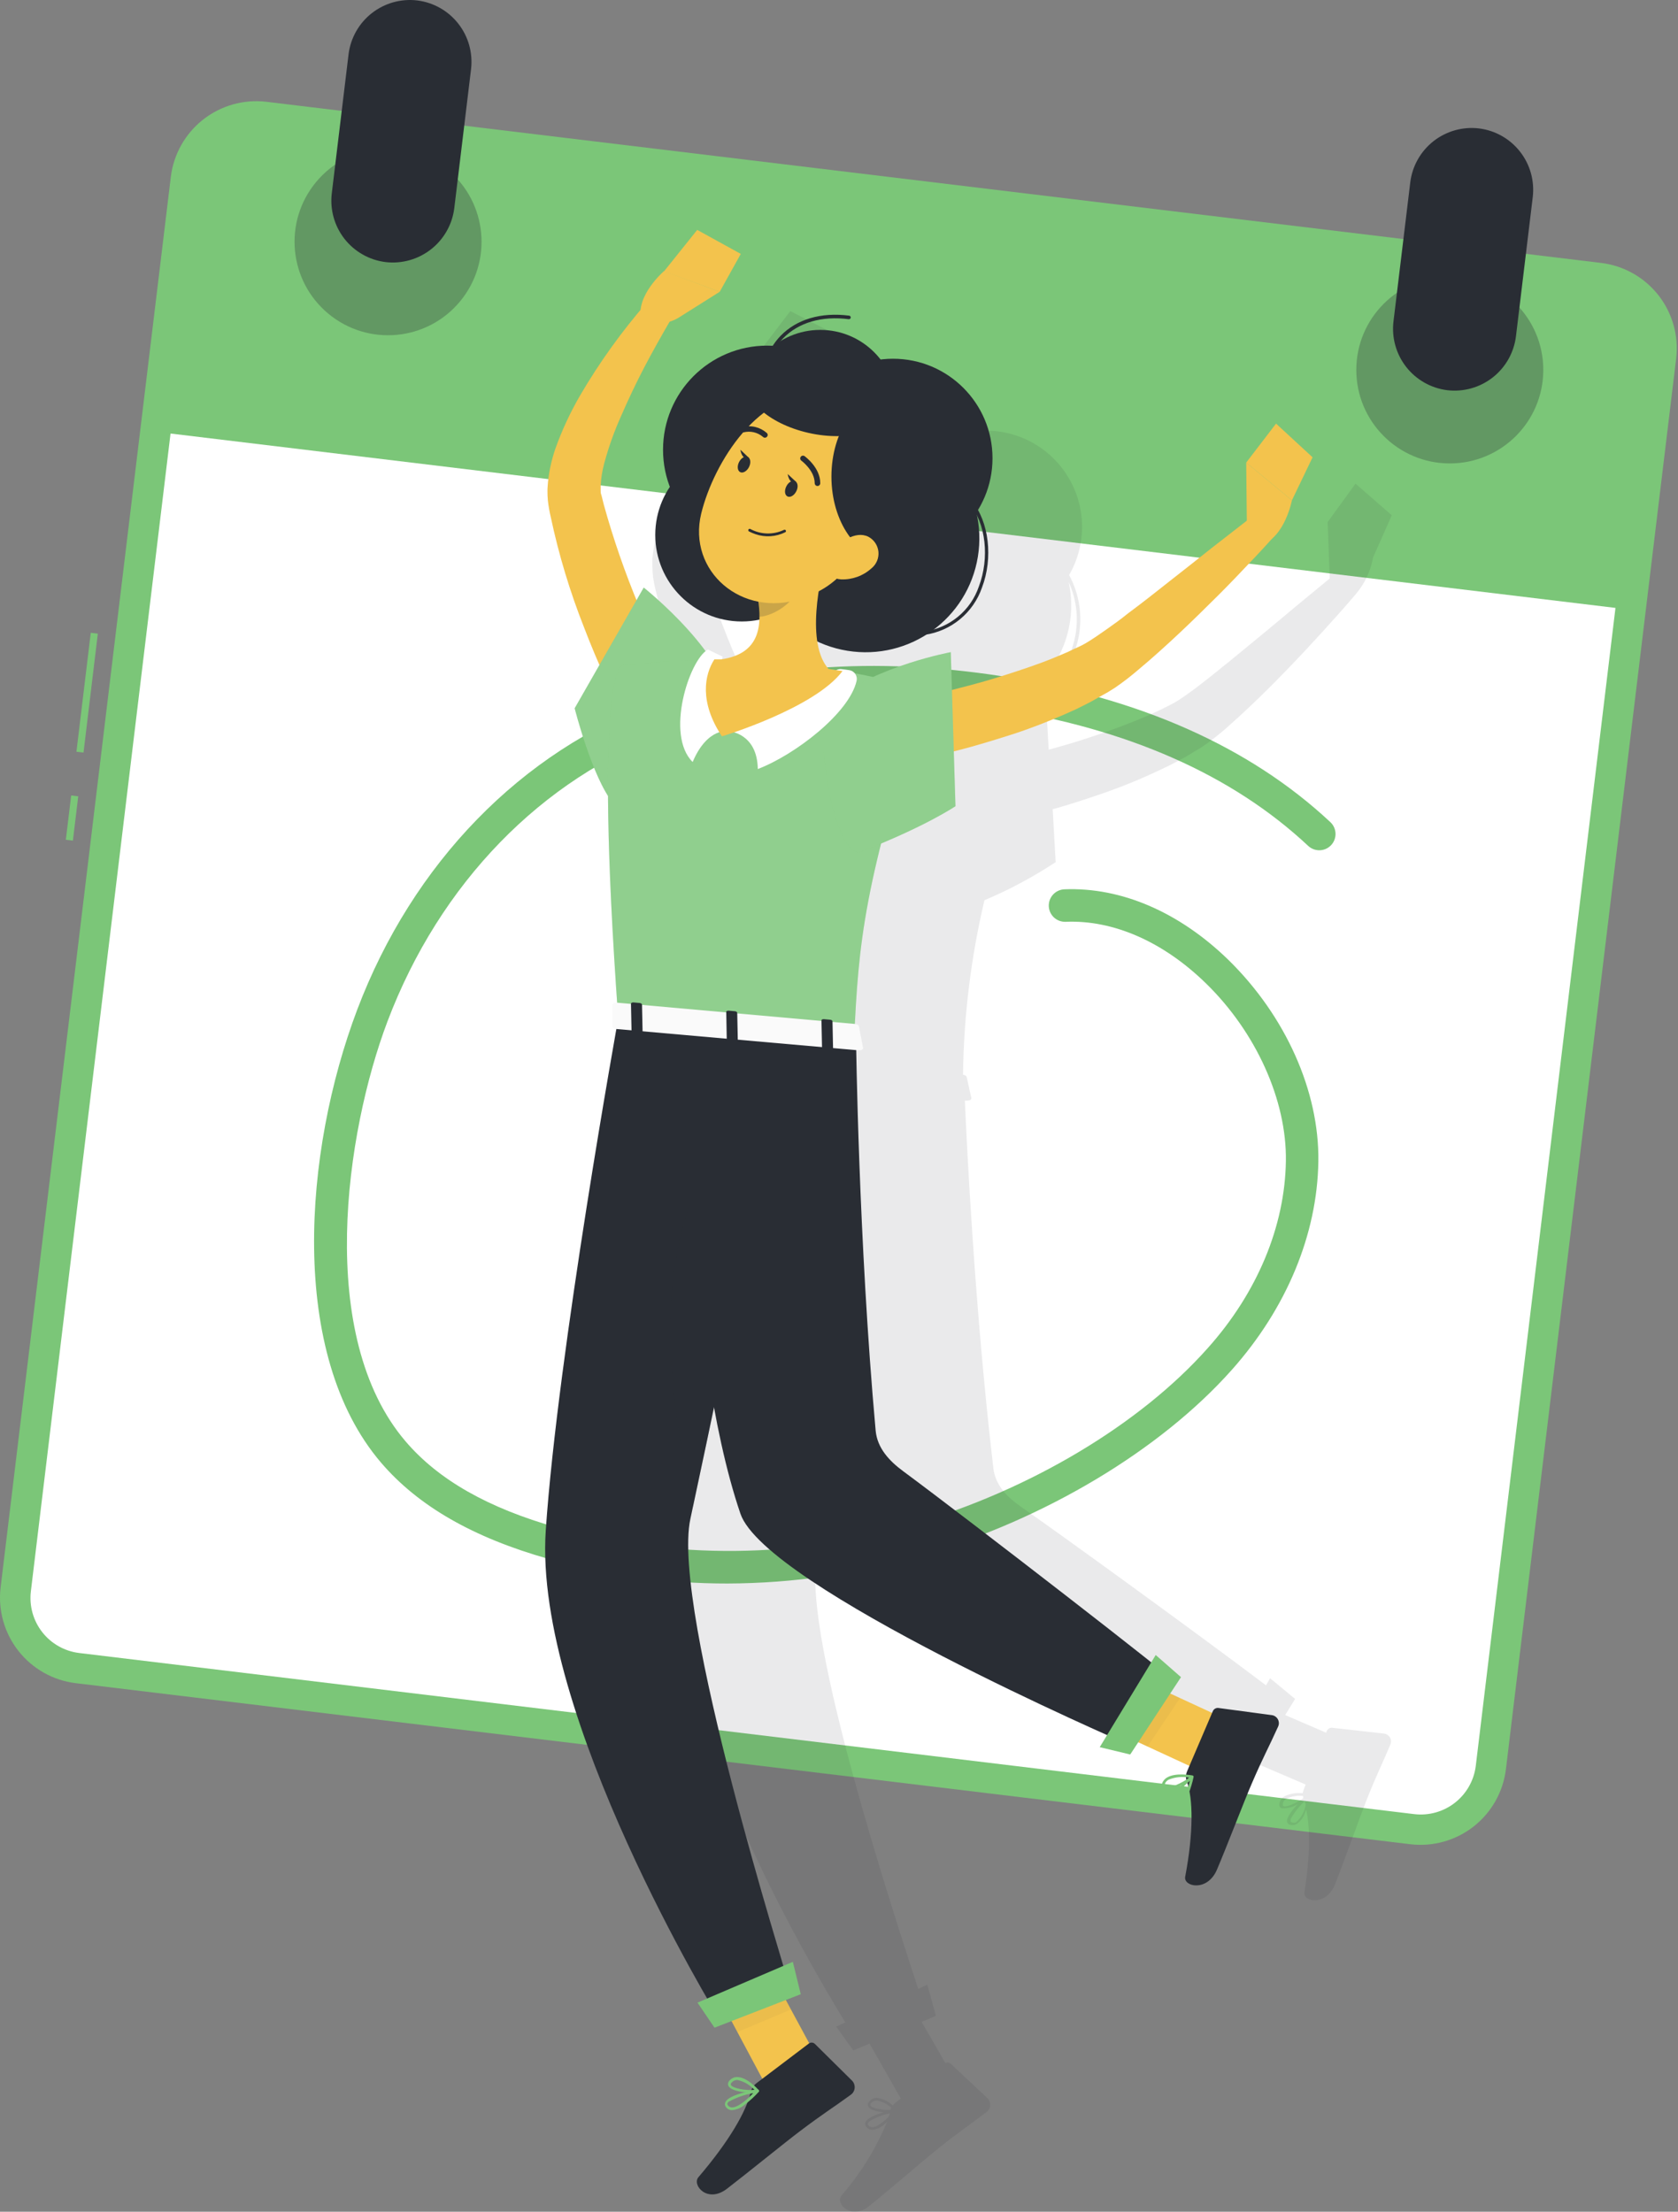 <svg width="129" height="170" viewBox="0 0 129 170" fill="none" xmlns="http://www.w3.org/2000/svg">
<rect x="0" y="0" width="129" height="170" fill="#808080" stroke="none"/>
<path d="M6.978 48.639L5.876 57.781L6.42 57.846L7.521 48.705L6.978 48.639Z" fill="#7BC678"/>
<path d="M5.472 61.141L5.061 64.549L5.604 64.614L6.015 61.207L5.472 61.141Z" fill="#7BC678"/>
<path d="M108.429 141.755L5.804 129.372C4.069 129.157 2.49 128.264 1.411 126.889C0.332 125.514 -0.159 123.767 0.045 122.031L13.134 13.582C13.349 11.847 14.242 10.268 15.617 9.189C16.993 8.11 18.739 7.619 20.475 7.823L123.1 20.211C124.835 20.424 126.416 21.317 127.495 22.692C128.574 24.068 129.065 25.815 128.859 27.552L115.77 135.996C115.556 137.731 114.664 139.311 113.288 140.391C111.913 141.47 110.166 141.96 108.429 141.755Z" fill="#7BC678"/>
<path opacity="0.3" d="M35.364 23.171C37.899 20.116 37.477 15.585 34.422 13.05C31.366 10.515 26.835 10.937 24.3 13.992C21.766 17.047 22.188 21.579 25.243 24.113C28.298 26.648 32.829 26.226 35.364 23.171Z" fill="#292D34"/>
<path opacity="0.3" d="M111.456 35.621C115.426 35.621 118.644 32.403 118.644 28.433C118.644 24.463 115.426 21.245 111.456 21.245C107.487 21.245 104.269 24.463 104.269 28.433C104.269 32.403 107.487 35.621 111.456 35.621Z" fill="#292D34"/>
<path d="M124.193 46.726L113.455 135.72C113.32 136.842 112.744 137.864 111.856 138.561C110.967 139.258 109.838 139.574 108.716 139.439L6.091 127.056C4.97 126.921 3.948 126.345 3.251 125.457C2.554 124.568 2.238 123.439 2.373 122.317L13.111 33.323L124.193 46.726Z" fill="white"/>
<path d="M29.644 20.145C28.397 19.992 27.261 19.35 26.485 18.361C25.71 17.372 25.358 16.116 25.506 14.868L26.798 4.155C26.957 2.911 27.6 1.78 28.588 1.008C29.576 0.236 30.83 -0.114 32.075 0.033C33.322 0.188 34.457 0.829 35.232 1.818C36.008 2.807 36.36 4.062 36.214 5.31L34.922 16.018C34.763 17.262 34.12 18.393 33.131 19.166C32.143 19.939 30.89 20.291 29.644 20.145Z" fill="#292D34"/>
<path d="M111.265 29.993C110.018 29.838 108.883 29.197 108.107 28.208C107.332 27.219 106.979 25.964 107.126 24.716L108.418 14.009C108.573 12.762 109.215 11.627 110.203 10.851C111.192 10.076 112.447 9.723 113.695 9.87C114.943 10.023 116.079 10.665 116.854 11.654C117.63 12.643 117.982 13.899 117.834 15.147L116.542 25.855C116.387 27.102 115.745 28.237 114.757 29.012C113.768 29.787 112.513 30.14 111.265 29.993Z" fill="#292D34"/>
<path d="M55.926 121.714C51.27 121.72 46.635 121.082 42.153 119.82C36.361 118.177 32.152 115.763 29.294 112.424C22.145 104.065 23.333 88.523 27.46 77.613C31.719 66.353 40.1 57.731 50.501 53.959C58.291 51.129 67.203 50.461 76.991 51.972C87.545 53.614 96.052 57.375 102.276 63.194C102.396 63.306 102.492 63.441 102.56 63.59C102.628 63.74 102.665 63.901 102.671 64.065C102.676 64.229 102.649 64.392 102.591 64.546C102.533 64.699 102.446 64.84 102.334 64.96C102.221 65.079 102.087 65.176 101.937 65.243C101.788 65.311 101.627 65.349 101.463 65.354C101.299 65.359 101.136 65.332 100.982 65.275C100.829 65.217 100.688 65.129 100.568 65.017C94.722 59.543 86.658 55.99 76.608 54.441C67.241 52.996 58.745 53.62 51.355 56.302C41.655 59.828 33.799 67.913 29.792 78.5C26.557 87.045 24.258 102.702 31.188 110.798C33.717 113.754 37.527 115.916 42.832 117.416C51.8 119.897 61.284 119.805 70.203 117.154C79.164 114.537 87.627 109.49 92.833 103.638C96.665 99.362 98.784 94.244 98.855 89.235C98.926 84.576 96.567 79.343 92.707 75.582C89.423 72.38 85.591 70.699 81.928 70.853C81.765 70.859 81.601 70.834 81.447 70.778C81.293 70.721 81.151 70.635 81.031 70.524C80.787 70.3 80.642 69.988 80.628 69.657C80.615 69.326 80.733 69.003 80.957 68.759C81.181 68.515 81.493 68.37 81.825 68.356C86.204 68.181 90.665 70.108 94.448 73.792C98.827 78.084 101.428 83.87 101.351 89.268C101.269 94.879 98.904 100.572 94.694 105.296C89.187 111.482 80.297 116.792 70.903 119.529C66.04 120.963 60.997 121.698 55.926 121.714Z" fill="#7BC678"/>
<path opacity="0.1" d="M106.995 39.606L104.208 37.175L102.068 40.126L102.227 44.462L99.676 46.564C98.657 47.418 97.645 48.266 96.621 49.104C95.597 49.941 94.59 50.784 93.572 51.594C93.063 52.011 92.554 52.405 92.045 52.793C91.536 53.182 91.021 53.549 90.572 53.839L90.244 54.036L89.838 54.244C89.565 54.375 89.291 54.529 89.017 54.649C88.47 54.906 87.884 55.164 87.299 55.399C86.132 55.864 84.939 56.302 83.724 56.696C82.7 57.036 81.665 57.337 80.62 57.627L80.461 54.819C78.484 55.275 76.562 55.944 74.73 56.817C74.286 56.729 73.821 56.647 73.339 56.571C73.237 56.457 73.097 56.383 72.945 56.362C72.71 56.33 72.491 56.308 72.338 56.297C72.218 56.289 72.098 56.316 71.993 56.373L71.379 56.302C70.903 55.721 70.599 55.017 70.504 54.271C71.798 54.845 73.217 55.082 74.628 54.96C76.039 54.837 77.396 54.359 78.573 53.571C79.515 53.397 80.393 52.97 81.111 52.335C81.83 51.7 82.362 50.883 82.651 49.969C82.98 49.028 83.109 48.029 83.03 47.035C82.951 46.042 82.665 45.075 82.191 44.199C82.85 43.059 83.193 41.765 83.185 40.449C83.177 39.133 82.817 37.842 82.144 36.712C81.471 35.581 80.507 34.65 79.354 34.016C78.201 33.381 76.899 33.066 75.584 33.102C75.274 33.109 74.964 33.139 74.659 33.19C73.781 32.107 72.534 31.387 71.158 31.168C69.782 30.948 68.373 31.246 67.203 32.002C67.263 31.931 67.312 31.865 67.372 31.8C68.467 30.595 70.203 30.043 72.212 30.25C72.229 30.252 72.246 30.25 72.263 30.245C72.279 30.239 72.295 30.231 72.308 30.22C72.321 30.209 72.332 30.195 72.34 30.18C72.348 30.164 72.353 30.147 72.354 30.13C72.355 30.113 72.353 30.095 72.348 30.079C72.343 30.062 72.335 30.047 72.323 30.034C72.312 30.021 72.298 30.01 72.283 30.002C72.268 29.994 72.251 29.989 72.234 29.988C70.142 29.774 68.347 30.355 67.175 31.63C66.968 31.869 66.785 32.127 66.628 32.402C66.491 32.402 66.354 32.402 66.212 32.402C64.158 32.458 62.21 33.327 60.796 34.819C59.383 36.31 58.619 38.302 58.674 40.356C58.698 41.297 58.897 42.225 59.26 43.093C58.575 44.169 58.229 45.426 58.269 46.7C58.291 47.546 58.479 48.379 58.823 49.151C59.167 49.924 59.66 50.621 60.274 51.204C60.887 51.786 61.61 52.241 62.399 52.544C63.189 52.847 64.031 52.991 64.876 52.968C65.311 52.956 65.744 52.901 66.168 52.804C66.141 54.211 65.544 55.432 63.469 55.815L63.524 55.623L62.429 55.136C62.374 55.175 62.321 55.217 62.27 55.262C60.881 53.545 59.297 51.995 57.552 50.642L57.037 51.6C55.991 49.306 55.088 46.949 54.333 44.544C54.24 44.243 54.125 43.859 54.108 43.766C54.092 43.673 54.108 43.575 54.065 43.476V43.131C54.075 42.578 54.145 42.027 54.273 41.489C54.57 40.253 54.967 39.042 55.461 37.871C55.948 36.65 56.501 35.429 57.103 34.23C57.705 33.031 58.285 31.909 58.898 30.787C59.131 30.706 59.354 30.598 59.561 30.464L62.544 28.466L64.039 25.603L60.754 23.911L58.362 27.059C58.362 27.059 56.829 28.466 56.72 29.982C55.101 32.004 53.66 34.162 52.411 36.431C51.699 37.732 51.111 39.098 50.654 40.509C50.401 41.293 50.234 42.103 50.156 42.923C50.156 43.153 50.156 43.378 50.156 43.613C50.159 43.858 50.176 44.103 50.205 44.347C50.267 44.76 50.351 45.169 50.457 45.573C51.119 48.345 52.013 51.057 53.129 53.68C53.523 54.622 53.933 55.541 54.36 56.456L52.608 59.74C52.608 59.74 53.824 64.032 55.242 66.156C55.351 69.769 55.669 74.728 56.336 81.544H56.282C56.106 81.544 55.964 81.615 55.97 81.725L56.03 83.306C56.03 83.41 56.161 83.493 56.32 83.504C55.669 87.834 52.543 109.123 52.056 120.964C51.579 132.651 61.876 150.387 64.986 155.451L64.285 155.774L65.599 157.602L66.847 157.082L69.25 161.298L68.812 161.648C68.746 161.702 68.687 161.764 68.637 161.834C68.303 161.52 67.881 161.316 67.427 161.248C67.326 161.245 67.225 161.262 67.13 161.3C67.036 161.338 66.951 161.395 66.88 161.467C66.672 161.664 66.699 161.829 66.759 161.933C66.896 162.179 67.405 162.31 67.92 162.36C67.329 162.535 66.672 162.797 66.54 163.11C66.516 163.161 66.506 163.219 66.511 163.276C66.517 163.333 66.539 163.387 66.573 163.432C66.621 163.511 66.688 163.577 66.767 163.625C66.846 163.673 66.935 163.7 67.028 163.706C67.399 163.673 67.749 163.515 68.018 163.257L68.183 163.115C67.329 165.173 66.148 167.079 64.685 168.759C64.192 169.361 65.424 170.68 66.814 169.569C68.204 168.458 71.111 165.956 72.14 165.129C73.816 163.794 74.516 163.356 75.863 162.321C75.94 162.26 76.003 162.183 76.048 162.096C76.093 162.008 76.119 161.913 76.125 161.815C76.13 161.717 76.115 161.618 76.081 161.526C76.046 161.435 75.992 161.351 75.923 161.281L73.076 158.615C73.023 158.566 72.956 158.536 72.884 158.528C72.812 158.52 72.74 158.535 72.677 158.571L71.254 156.097L70.854 155.407L71.949 154.947L71.292 152.55L70.591 152.873C68.949 147.842 61.668 125.825 62.791 119.809C62.845 119.513 62.905 119.212 62.96 118.911C63.398 116.557 63.863 114.028 64.334 111.449C64.874 114.119 65.606 116.746 66.524 119.31C68.27 124.018 88.787 132.793 94.234 135.054L93.714 135.968L95.997 136.45L96.544 135.525L100.376 137.167L100.212 137.589C100.181 137.666 100.161 137.747 100.152 137.83C99.674 137.777 99.191 137.859 98.756 138.065C98.569 138.171 98.431 138.346 98.373 138.552C98.296 138.826 98.406 138.935 98.515 138.985C98.965 139.025 99.414 138.906 99.785 138.651C99.347 139.122 98.893 139.702 98.942 140.019C98.95 140.073 98.973 140.124 99.009 140.165C99.045 140.205 99.092 140.235 99.145 140.249C99.234 140.281 99.329 140.293 99.424 140.284C99.518 140.276 99.61 140.247 99.692 140.2C100.001 139.975 100.229 139.656 100.344 139.291C100.371 139.226 100.393 139.154 100.415 139.089C100.727 140.49 100.727 142.669 100.278 145.45C100.157 146.2 101.964 146.517 102.621 144.864C103.278 143.211 104.559 139.614 105.046 138.388C105.834 136.395 106.234 135.651 106.891 134.085C106.927 133.998 106.942 133.903 106.936 133.809C106.929 133.714 106.9 133.623 106.852 133.541C106.803 133.46 106.737 133.391 106.657 133.34C106.577 133.289 106.487 133.258 106.393 133.248L102.418 132.804C102.33 132.796 102.242 132.816 102.166 132.861C102.091 132.907 102.031 132.975 101.997 133.056L101.948 133.182L99.533 132.142L98.8 131.824L99.566 130.587L97.639 128.994L97.327 129.542C92.997 126.257 82.279 118.462 78.512 115.829C77.418 115.079 76.52 114.154 76.367 112.856C74.932 100.643 74.314 87.85 74.177 84.598H74.363C74.566 84.598 74.719 84.494 74.664 84.368L74.314 82.765C74.284 82.717 74.243 82.679 74.194 82.653C74.145 82.627 74.09 82.614 74.034 82.617C74.09 78.096 74.643 73.594 75.682 69.194C77.593 68.389 79.426 67.408 81.156 66.265L80.927 62.198L81.271 62.105C82.585 61.727 83.888 61.295 85.191 60.835C86.494 60.375 87.769 59.844 89.023 59.253L89.975 58.798L90.912 58.3C91.229 58.142 91.535 57.939 91.842 57.753L92.307 57.479L92.817 57.129C93.404 56.701 93.969 56.242 94.508 55.755C95.023 55.295 95.532 54.835 96.019 54.37C97.01 53.439 97.957 52.487 98.893 51.523C99.829 50.56 100.738 49.585 101.63 48.605C102.522 47.626 103.426 46.624 104.29 45.595C104.941 44.807 105.377 43.864 105.555 42.858L106.995 39.606ZM66.924 161.834C66.924 161.834 66.874 161.746 67.011 161.61L67.055 161.571C67.158 161.491 67.286 161.45 67.416 161.456C67.828 161.524 68.21 161.715 68.511 162.004C68.484 162.059 68.46 162.116 68.44 162.173C67.854 162.195 67.066 162.069 66.924 161.834ZM67.033 163.504C66.971 163.5 66.912 163.481 66.859 163.449C66.806 163.416 66.763 163.371 66.732 163.318C66.721 163.298 66.716 163.277 66.716 163.255C66.716 163.233 66.721 163.211 66.732 163.192C66.763 163.133 66.806 163.081 66.858 163.038C67.331 162.758 67.847 162.556 68.385 162.442C68.385 162.529 68.341 162.622 68.314 162.715C67.788 163.23 67.334 163.52 67.044 163.504H67.033ZM98.674 138.826C98.674 138.826 98.586 138.782 98.636 138.607V138.547C98.689 138.422 98.781 138.318 98.898 138.251C99.3 138.067 99.746 137.997 100.185 138.049C100.179 138.105 100.179 138.162 100.185 138.218C99.676 138.585 98.898 138.93 98.674 138.826ZM99.659 140.058C99.602 140.085 99.539 140.099 99.476 140.099C99.412 140.099 99.35 140.085 99.293 140.058C99.271 140.053 99.251 140.041 99.236 140.025C99.221 140.008 99.212 139.987 99.21 139.965C99.207 139.901 99.219 139.837 99.243 139.778C99.526 139.282 99.882 138.832 100.3 138.443L100.382 138.7C100.302 139.225 100.041 139.706 99.643 140.058H99.659ZM82.415 49.881C82.171 50.652 81.746 51.352 81.174 51.924C80.602 52.496 79.902 52.922 79.131 53.166C80.165 52.352 80.995 51.309 81.554 50.118C82.113 48.927 82.385 47.621 82.35 46.306C82.335 45.774 82.269 45.244 82.153 44.724C82.894 46.348 82.983 48.194 82.399 49.881H82.415Z" fill="#292D34"/>
<path d="M48.569 56.215C47.174 53.635 45.949 50.967 44.901 48.228C43.814 45.481 42.959 42.648 42.344 39.759C42.244 39.339 42.169 38.913 42.12 38.484C42.095 38.231 42.084 37.977 42.087 37.723C42.087 37.482 42.114 37.252 42.131 37.017C42.223 36.173 42.407 35.341 42.678 34.537C43.191 33.091 43.838 31.696 44.611 30.371C46.09 27.845 47.802 25.463 49.724 23.255L51.547 24.607C50.857 25.794 50.161 27.026 49.521 28.252C48.88 29.479 48.311 30.688 47.764 31.942C47.224 33.138 46.783 34.375 46.444 35.643C46.296 36.197 46.206 36.766 46.176 37.34V37.695C46.176 37.794 46.176 37.909 46.215 37.996C46.253 38.084 46.335 38.489 46.423 38.807C47.156 41.446 48.053 44.037 49.111 46.564C49.658 47.834 50.205 49.093 50.791 50.352C51.377 51.611 51.995 52.864 52.592 54.041L48.569 56.215Z" fill="#F3C34D"/>
<path d="M56.057 54.66C56.38 50.636 49.488 45.162 49.488 45.162L44.178 54.441C44.178 54.441 45.541 59.811 47.129 61.716C48.716 63.621 55.833 57.43 56.057 54.66Z" fill="#7BC678"/>
<g opacity="0.4">
<path opacity="0.4" d="M56.057 54.66C56.38 50.636 49.488 45.162 49.488 45.162L44.178 54.441C44.178 54.441 45.541 59.811 47.129 61.716C48.716 63.621 55.833 57.43 56.057 54.66Z" fill="white"/>
</g>
<path d="M52.192 24.404L55.329 22.428L51.048 20.835C51.048 20.835 48.858 22.723 49.291 24.541L49.712 24.683C50.12 24.825 50.555 24.873 50.984 24.824C51.413 24.776 51.826 24.633 52.192 24.404Z" fill="#F3C34D"/>
<path d="M56.95 19.516L53.599 17.671L51.048 20.857L55.329 22.428L56.95 19.516Z" fill="#F3C34D"/>
<path d="M63.201 158.889L58.997 160.515L54.486 152.068L58.258 149.736L63.201 158.889Z" fill="#F3C34D"/>
<path d="M58.165 160.115L62.177 157.077C62.246 157.023 62.331 156.996 62.418 157.001C62.505 157.006 62.587 157.043 62.648 157.104L65.511 159.935C65.581 160.008 65.634 160.096 65.667 160.191C65.7 160.287 65.713 160.388 65.704 160.489C65.695 160.59 65.665 160.688 65.616 160.776C65.567 160.865 65.499 160.942 65.418 161.002C64 162.037 63.267 162.469 61.504 163.805C60.409 164.626 57.382 167.089 55.882 168.239C54.382 169.388 53.178 167.954 53.692 167.347C56.035 164.609 57.382 162.294 57.721 160.778C57.791 160.513 57.947 160.28 58.165 160.115Z" fill="#292D34"/>
<g opacity="0.2">
<path opacity="0.2" d="M54.486 152.068L56.687 156.19L60.809 154.455L58.264 149.736L54.486 152.068Z" fill="#292D34"/>
</g>
<path d="M75.176 42.792C75.949 38.026 72.713 33.535 67.947 32.762C63.181 31.988 58.691 35.225 57.917 39.99C57.144 44.756 60.38 49.247 65.146 50.021C69.912 50.794 74.402 47.558 75.176 42.792Z" fill="#292D34"/>
<path d="M71.073 48.808C71.037 48.808 71.002 48.794 70.976 48.768C70.951 48.742 70.936 48.708 70.936 48.671C70.936 48.635 70.951 48.6 70.976 48.574C71.002 48.549 71.037 48.534 71.073 48.534C72.02 48.402 72.912 48.01 73.649 47.401C74.387 46.792 74.941 45.991 75.25 45.086C76.082 42.896 75.797 40.224 74.522 38.703C74.497 38.677 74.483 38.643 74.483 38.607C74.483 38.571 74.497 38.537 74.522 38.511C74.548 38.486 74.584 38.471 74.62 38.471C74.657 38.471 74.692 38.486 74.719 38.511C76.032 40.104 76.361 42.89 75.491 45.168C75.162 46.115 74.58 46.954 73.808 47.593C73.036 48.232 72.103 48.646 71.111 48.792L71.073 48.808Z" fill="#292D34"/>
<path d="M47.797 51.146C47.797 51.146 45.607 51.693 47.529 78.281L65.659 79.896C66.01 72.49 66.354 67.93 71.232 53.1C68.758 52.352 66.234 51.787 63.678 51.408C60.961 50.971 58.217 50.725 55.466 50.675C51.881 50.686 47.797 51.146 47.797 51.146Z" fill="#7BC678"/>
<g opacity="0.4">
<path opacity="0.4" d="M47.797 51.146C47.797 51.146 45.607 51.693 47.529 78.281L65.659 79.896C66.01 72.49 66.354 67.93 71.232 53.1C68.758 52.352 66.234 51.787 63.678 51.408C60.961 50.971 58.217 50.725 55.466 50.675C51.881 50.686 47.797 51.146 47.797 51.146Z" fill="white"/>
</g>
<path d="M68.653 42.868C72.877 42.868 76.301 39.445 76.301 35.221C76.301 30.997 72.877 27.574 68.653 27.574C64.43 27.574 61.006 30.997 61.006 35.221C61.006 39.445 64.43 42.868 68.653 42.868Z" fill="#292D34"/>
<path d="M63.059 37.082C66.297 37.082 68.922 34.457 68.922 31.219C68.922 27.981 66.297 25.357 63.059 25.357C59.821 25.357 57.196 27.981 57.196 31.219C57.196 34.457 59.821 37.082 63.059 37.082Z" fill="#292D34"/>
<path d="M58.816 30.256C58.782 30.256 58.75 30.244 58.725 30.222C58.699 30.2 58.683 30.169 58.679 30.136C58.548 29.361 58.6 28.566 58.831 27.815C59.062 27.064 59.465 26.378 60.01 25.811C61.252 24.535 63.124 23.983 65.281 24.262C65.299 24.264 65.317 24.269 65.332 24.278C65.348 24.287 65.362 24.299 65.373 24.313C65.385 24.327 65.393 24.344 65.398 24.361C65.403 24.379 65.404 24.397 65.402 24.415C65.396 24.451 65.377 24.483 65.349 24.506C65.32 24.528 65.284 24.539 65.248 24.535C63.179 24.267 61.389 24.787 60.206 26.003C59.692 26.54 59.31 27.19 59.092 27.901C58.873 28.612 58.824 29.364 58.947 30.097C58.952 30.133 58.943 30.169 58.921 30.197C58.9 30.226 58.868 30.245 58.833 30.25L58.816 30.256Z" fill="#292D34"/>
<path d="M57.026 47.768C60.7 47.768 63.677 44.79 63.677 41.117C63.677 37.444 60.7 34.466 57.026 34.466C53.353 34.466 50.375 37.444 50.375 41.117C50.375 44.79 53.353 47.768 57.026 47.768Z" fill="#292D34"/>
<path d="M58.975 42.573C63.395 42.573 66.978 38.99 66.978 34.57C66.978 30.149 63.395 26.566 58.975 26.566C54.555 26.566 50.972 30.149 50.972 34.57C50.972 38.99 54.555 42.573 58.975 42.573Z" fill="#292D34"/>
<path d="M63.688 42.069C62.933 44.669 61.98 49.476 63.688 51.408C63.688 51.408 62.725 54.03 57.804 53.598C52.39 53.116 55.455 50.68 55.455 50.68C58.471 50.237 58.592 48.042 58.258 45.94L63.688 42.069Z" fill="#F3C34D"/>
<path opacity="0.2" d="M61.449 43.646L58.23 45.929C58.315 46.419 58.357 46.915 58.356 47.412C59.495 47.352 61.159 46.252 61.384 45.08C61.491 44.61 61.513 44.124 61.449 43.646Z" fill="#292D34"/>
<path d="M67.777 39.518C65.511 43.35 64.63 44.992 61.597 46.016C57.032 47.527 52.838 43.903 53.906 39.48C54.88 35.495 58.427 29.906 63.097 30.316C64.128 30.401 65.12 30.749 65.98 31.325C66.838 31.902 67.536 32.689 68.005 33.611C68.474 34.534 68.699 35.56 68.659 36.594C68.62 37.628 68.316 38.635 67.777 39.518Z" fill="#F3C34D"/>
<path d="M68.336 42.956C70.776 42.956 72.754 40.123 72.754 36.628C72.754 33.133 70.776 30.3 68.336 30.3C65.896 30.3 63.918 33.133 63.918 36.628C63.918 40.123 65.896 42.956 68.336 42.956Z" fill="#292D34"/>
<path d="M63.683 26.9C66.825 27.513 69.097 29.446 68.752 31.219C68.407 32.993 65.582 33.956 62.435 33.333C59.287 32.708 57.021 30.787 57.365 29.013C57.71 27.24 60.535 26.309 63.683 26.9Z" fill="#292D34"/>
<path d="M47.529 78.281C47.529 78.281 42.875 104.01 41.956 117.646C40.998 131.835 55.225 155.079 55.225 155.079L60.53 152.178C60.639 152.26 51.568 123.755 53.074 116.748C56.271 101.859 60.803 79.464 60.803 79.464L47.529 78.281Z" fill="#292D34"/>
<path d="M61.559 153.283L54.929 155.856L53.621 153.929L60.951 150.793L61.559 153.283Z" fill="#7BC678"/>
<path opacity="0.2" d="M55.318 88.321C57.229 85.671 58.416 85.896 59.117 87.746C57.557 95.366 55.198 106.824 53.271 115.84C51.831 108.926 49.406 96.472 55.318 88.321Z" fill="#292D34"/>
<path d="M95.329 132.651L92.838 136.379L83.297 131.972L85.793 128.244L95.329 132.651Z" fill="#F3C34D"/>
<path d="M91.256 136.16L93.238 131.529C93.273 131.445 93.336 131.375 93.415 131.331C93.494 131.286 93.586 131.269 93.676 131.282L97.765 131.83C97.863 131.842 97.957 131.876 98.038 131.931C98.12 131.986 98.188 132.059 98.236 132.145C98.284 132.231 98.311 132.327 98.315 132.426C98.319 132.524 98.299 132.622 98.258 132.711C97.535 134.315 97.103 135.065 96.232 137.091C95.685 138.344 94.294 141.979 93.555 143.709C92.817 145.439 90.972 145.023 91.114 144.256C91.765 140.819 91.727 138.235 91.229 136.894C91.147 136.654 91.156 136.393 91.256 136.16Z" fill="#292D34"/>
<g opacity="0.2">
<path opacity="0.2" d="M83.302 131.972L88.218 134.244L90.714 130.516L85.799 128.244L83.302 131.972Z" fill="#292D34"/>
</g>
<path d="M52.543 78.73C52.543 78.73 52.461 103.266 56.922 116.349C58.849 122.009 86.456 133.959 86.456 133.959L90.364 129.328C90.753 129.405 74.341 116.71 69.453 113.097C68.358 112.292 67.444 111.307 67.318 109.966C65.993 95.328 65.812 79.912 65.812 79.912L52.543 78.73Z" fill="#292D34"/>
<path d="M90.791 128.912L86.888 134.857L84.545 134.293L88.848 127.21L90.791 128.912Z" fill="#7BC678"/>
<path d="M91.355 137.917C91.228 138.292 90.985 138.617 90.66 138.842C90.572 138.891 90.474 138.919 90.373 138.925C90.273 138.93 90.172 138.913 90.079 138.875C90.026 138.858 89.979 138.827 89.944 138.784C89.908 138.741 89.885 138.689 89.877 138.634C89.8 138.049 91.393 136.653 91.574 136.499C91.592 136.486 91.614 136.479 91.637 136.479C91.659 136.479 91.681 136.486 91.7 136.499C91.719 136.508 91.734 136.522 91.744 136.539C91.754 136.557 91.757 136.578 91.755 136.598C91.662 137.049 91.528 137.491 91.355 137.917ZM90.14 138.399C90.108 138.458 90.095 138.524 90.101 138.591C90.103 138.614 90.112 138.635 90.126 138.653C90.141 138.671 90.161 138.683 90.183 138.689C90.242 138.718 90.307 138.733 90.372 138.733C90.438 138.733 90.502 138.718 90.561 138.689C90.906 138.508 91.235 137.841 91.47 136.883C90.951 137.317 90.502 137.828 90.14 138.399Z" fill="#7BC678"/>
<path d="M91.749 136.598L91.722 136.636C91.278 137.058 89.921 137.769 89.461 137.55C89.351 137.501 89.242 137.381 89.329 137.102C89.399 136.893 89.546 136.719 89.74 136.614C90.413 136.226 91.629 136.461 91.678 136.467C91.696 136.471 91.712 136.479 91.726 136.492C91.739 136.504 91.749 136.52 91.754 136.538C91.758 136.558 91.756 136.579 91.749 136.598ZM89.559 137.08C89.558 137.1 89.558 137.12 89.559 137.14C89.499 137.326 89.559 137.359 89.592 137.37C89.871 137.496 90.89 137.047 91.426 136.636C90.901 136.536 90.358 136.587 89.86 136.784C89.73 136.844 89.625 136.949 89.565 137.08H89.559Z" fill="#7BC678"/>
<path d="M61.214 37.767C61.05 38.09 60.749 38.265 60.535 38.155C60.322 38.046 60.289 37.701 60.453 37.378C60.617 37.055 60.924 36.88 61.132 36.989C61.34 37.099 61.384 37.444 61.214 37.767Z" fill="#292D34"/>
<path d="M57.579 35.905C57.415 36.223 57.108 36.398 56.9 36.288C56.692 36.179 56.654 35.834 56.818 35.511C56.982 35.188 57.289 35.019 57.497 35.128C57.705 35.237 57.743 35.582 57.579 35.905Z" fill="#292D34"/>
<path d="M57.579 35.194L56.922 34.57C56.922 34.57 57.01 35.38 57.579 35.194Z" fill="#292D34"/>
<path d="M58.127 36.628C57.468 37.214 56.731 37.706 55.937 38.09C56.039 38.292 56.185 38.468 56.364 38.608C56.543 38.747 56.75 38.845 56.971 38.894L58.127 36.628Z" fill="#F3C34D"/>
<path d="M58.072 41.057C57.904 40.997 57.739 40.928 57.579 40.849C57.555 40.835 57.537 40.812 57.529 40.786C57.521 40.76 57.523 40.731 57.535 40.706C57.548 40.681 57.57 40.662 57.597 40.653C57.623 40.644 57.652 40.645 57.678 40.657C58.073 40.872 58.514 40.991 58.964 41.004C59.414 41.016 59.86 40.922 60.267 40.728C60.291 40.714 60.319 40.711 60.346 40.718C60.373 40.725 60.395 40.742 60.409 40.767C60.423 40.79 60.427 40.819 60.42 40.846C60.412 40.872 60.395 40.895 60.371 40.909C60.017 41.085 59.631 41.189 59.236 41.215C58.841 41.24 58.446 41.186 58.072 41.057Z" fill="#292D34"/>
<path d="M66.989 43.69C66.352 44.265 65.515 44.567 64.657 44.533C63.519 44.472 63.311 43.361 63.935 42.48C64.482 41.686 65.757 40.761 66.754 41.254C66.969 41.366 67.153 41.531 67.288 41.732C67.424 41.934 67.507 42.166 67.531 42.408C67.554 42.65 67.517 42.894 67.422 43.117C67.328 43.341 67.179 43.538 66.989 43.69Z" fill="#F3C34D"/>
<path d="M62.78 37.345C62.737 37.331 62.699 37.304 62.673 37.268C62.646 37.231 62.632 37.188 62.632 37.142C62.632 36.157 61.614 35.418 61.608 35.407C61.585 35.391 61.565 35.371 61.55 35.347C61.535 35.324 61.525 35.297 61.521 35.27C61.516 35.242 61.517 35.214 61.524 35.187C61.53 35.16 61.542 35.134 61.559 35.112C61.592 35.066 61.641 35.036 61.697 35.026C61.752 35.017 61.809 35.03 61.855 35.062C61.904 35.101 63.064 35.944 63.059 37.142C63.059 37.199 63.036 37.253 62.996 37.294C62.956 37.334 62.902 37.356 62.845 37.356L62.78 37.345Z" fill="#292D34"/>
<path d="M57.07 33.234C57.025 33.221 56.986 33.194 56.958 33.157C56.93 33.12 56.915 33.075 56.915 33.029C56.915 32.982 56.93 32.937 56.958 32.9C56.986 32.863 57.025 32.836 57.07 32.823C57.398 32.742 57.74 32.741 58.068 32.821C58.396 32.901 58.7 33.06 58.953 33.283C58.973 33.302 58.989 33.325 59 33.35C59.011 33.376 59.017 33.403 59.017 33.431C59.017 33.459 59.011 33.486 59 33.512C58.989 33.537 58.973 33.56 58.953 33.579C58.934 33.599 58.91 33.615 58.884 33.627C58.858 33.638 58.831 33.643 58.803 33.643C58.774 33.643 58.746 33.638 58.721 33.627C58.695 33.615 58.671 33.599 58.652 33.579C58.448 33.407 58.206 33.285 57.947 33.225C57.687 33.165 57.416 33.168 57.157 33.234C57.129 33.239 57.099 33.239 57.07 33.234Z" fill="#292D34"/>
<path d="M68.697 54.069C69.945 53.806 71.281 53.521 72.562 53.193C73.843 52.864 75.14 52.541 76.394 52.158C77.648 51.775 78.907 51.364 80.122 50.916C80.735 50.686 81.326 50.439 81.912 50.188C82.213 50.067 82.459 49.919 82.777 49.788L83.204 49.585L83.543 49.394C84.02 49.109 84.567 48.726 85.098 48.354C85.629 47.981 86.193 47.576 86.702 47.16C87.797 46.35 88.848 45.518 89.921 44.669C90.994 43.821 92.072 42.989 93.14 42.13L96.386 39.606L97.93 41.248C97.01 42.288 96.052 43.279 95.099 44.281C94.147 45.283 93.162 46.252 92.171 47.221C91.18 48.19 90.173 49.142 89.127 50.078C88.607 50.549 88.07 51.009 87.523 51.468C86.955 51.958 86.361 52.417 85.744 52.843L85.197 53.187L84.709 53.461C84.386 53.636 84.063 53.839 83.735 54.008L82.75 54.501L81.759 54.945C80.428 55.519 79.093 56.039 77.735 56.472C76.378 56.904 75.025 57.32 73.657 57.671C72.288 58.021 70.92 58.333 69.48 58.58L68.697 54.069Z" fill="#F3C34D"/>
<path d="M66.201 65.455C71.128 63.545 73.454 61.968 73.454 61.968L73.093 50.127C73.093 50.127 67.471 51.173 64.187 53.779C62.15 55.383 64.187 66.238 66.201 65.455Z" fill="#7BC678"/>
<g opacity="0.4">
<path opacity="0.4" d="M66.201 65.455C71.128 63.545 73.454 61.968 73.454 61.968L73.093 50.127C73.093 50.127 67.471 51.173 64.187 53.779C62.15 55.383 64.187 66.238 66.201 65.455Z" fill="white"/>
</g>
<path d="M56.068 56.215C56.068 56.215 58.214 56.352 58.258 59.111C61.121 58.016 65.281 54.819 65.85 52.344C65.872 52.254 65.875 52.159 65.859 52.068C65.843 51.976 65.808 51.888 65.756 51.81C65.705 51.732 65.638 51.666 65.561 51.614C65.483 51.563 65.395 51.528 65.303 51.512C65.062 51.474 64.838 51.447 64.679 51.43C64.531 51.416 64.383 51.45 64.257 51.529L60.814 53.631L56.068 56.215Z" fill="white"/>
<path d="M54.711 53.133L55.559 50.472L54.42 49.925C52.975 50.724 51.136 56.494 53.249 58.569C54.41 55.831 56.068 56.198 56.068 56.198L54.711 53.133Z" fill="white"/>
<path d="M63.677 51.414C60.962 50.971 58.217 50.725 55.466 50.68H54.919C54.152 51.868 53.752 53.965 55.499 56.598C55.499 56.598 62.615 54.457 64.772 51.578C64.4 51.518 64.038 51.49 63.677 51.414Z" fill="#F3C34D"/>
<path d="M57.273 161.757C56.988 162.017 56.623 162.172 56.238 162.195C56.142 162.189 56.049 162.158 55.968 162.106C55.887 162.055 55.819 161.984 55.773 161.9C55.745 161.848 55.73 161.791 55.73 161.733C55.73 161.674 55.745 161.617 55.773 161.566C56.03 160.991 58.006 160.641 58.225 160.602C58.247 160.599 58.27 160.603 58.291 160.612C58.311 160.622 58.328 160.638 58.34 160.657C58.353 160.674 58.361 160.696 58.361 160.717C58.361 160.739 58.353 160.76 58.34 160.778C58.016 161.137 57.658 161.465 57.273 161.757ZM56.074 161.5C56.015 161.538 55.968 161.591 55.937 161.653C55.925 161.673 55.918 161.696 55.918 161.719C55.918 161.742 55.925 161.765 55.937 161.785C55.967 161.84 56.01 161.887 56.063 161.921C56.115 161.955 56.175 161.976 56.238 161.982C56.605 162.015 57.218 161.604 57.907 160.887C57.265 160.994 56.645 161.208 56.074 161.522V161.5Z" fill="#7BC678"/>
<path d="M58.28 160.794C58.267 160.797 58.254 160.797 58.241 160.794C57.694 160.925 56.243 160.794 56.002 160.34C55.948 160.23 55.926 160.06 56.139 159.858C56.217 159.785 56.308 159.729 56.408 159.693C56.508 159.658 56.614 159.643 56.719 159.65C57.453 159.683 58.263 160.58 58.296 160.619C58.305 160.635 58.31 160.653 58.31 160.671C58.31 160.689 58.305 160.707 58.296 160.723C58.298 160.735 58.298 160.748 58.295 160.76C58.292 160.772 58.287 160.784 58.28 160.794ZM56.336 159.989L56.287 160.033C56.145 160.164 56.178 160.23 56.188 160.257C56.336 160.526 57.365 160.701 58.001 160.635C57.658 160.257 57.207 159.993 56.709 159.88C56.575 159.87 56.443 159.909 56.336 159.989Z" fill="#7BC678"/>
<path d="M61.219 37.055L60.557 36.436C60.557 36.436 60.645 37.258 61.219 37.055Z" fill="#292D34"/>
<path d="M66.026 78.861L66.343 80.504C66.398 80.635 66.234 80.75 66.026 80.734L47.364 79.091C47.2 79.091 47.074 78.982 47.074 78.883V77.241C47.074 77.132 47.222 77.049 47.402 77.066L65.763 78.708C65.816 78.711 65.867 78.726 65.913 78.753C65.959 78.779 65.998 78.817 66.026 78.861Z" fill="#FAFAFA"/>
<path d="M63.376 80.69L63.869 80.734C63.968 80.734 64.044 80.701 64.044 80.635L64 78.506C64 78.445 63.918 78.385 63.82 78.38L63.327 78.336C63.228 78.336 63.152 78.369 63.152 78.434L63.196 80.564C63.196 80.624 63.278 80.684 63.376 80.69Z" fill="#292D34"/>
<path d="M48.733 79.409L49.225 79.453C49.324 79.453 49.401 79.414 49.401 79.354L49.357 77.225C49.357 77.159 49.275 77.104 49.176 77.093L48.684 77.049C48.585 77.049 48.508 77.088 48.508 77.148L48.552 79.278C48.552 79.316 48.634 79.376 48.733 79.409Z" fill="#292D34"/>
<path d="M56.052 80.038L56.544 80.082C56.643 80.082 56.725 80.044 56.72 79.984L56.676 77.854C56.676 77.794 56.594 77.734 56.501 77.728L56.008 77.684C55.909 77.684 55.827 77.717 55.833 77.778L55.871 79.907C55.877 79.956 55.975 80.028 56.052 80.038Z" fill="#292D34"/>
<path d="M95.855 40.394L95.805 35.555L99.32 38.456C99.32 38.456 98.772 41.281 97.01 41.845L95.855 40.394Z" fill="#F3C34D"/>
<path d="M98.099 32.561L100.907 35.15L99.32 38.456L95.805 35.555L98.099 32.561Z" fill="#F3C34D"/>
</svg>
